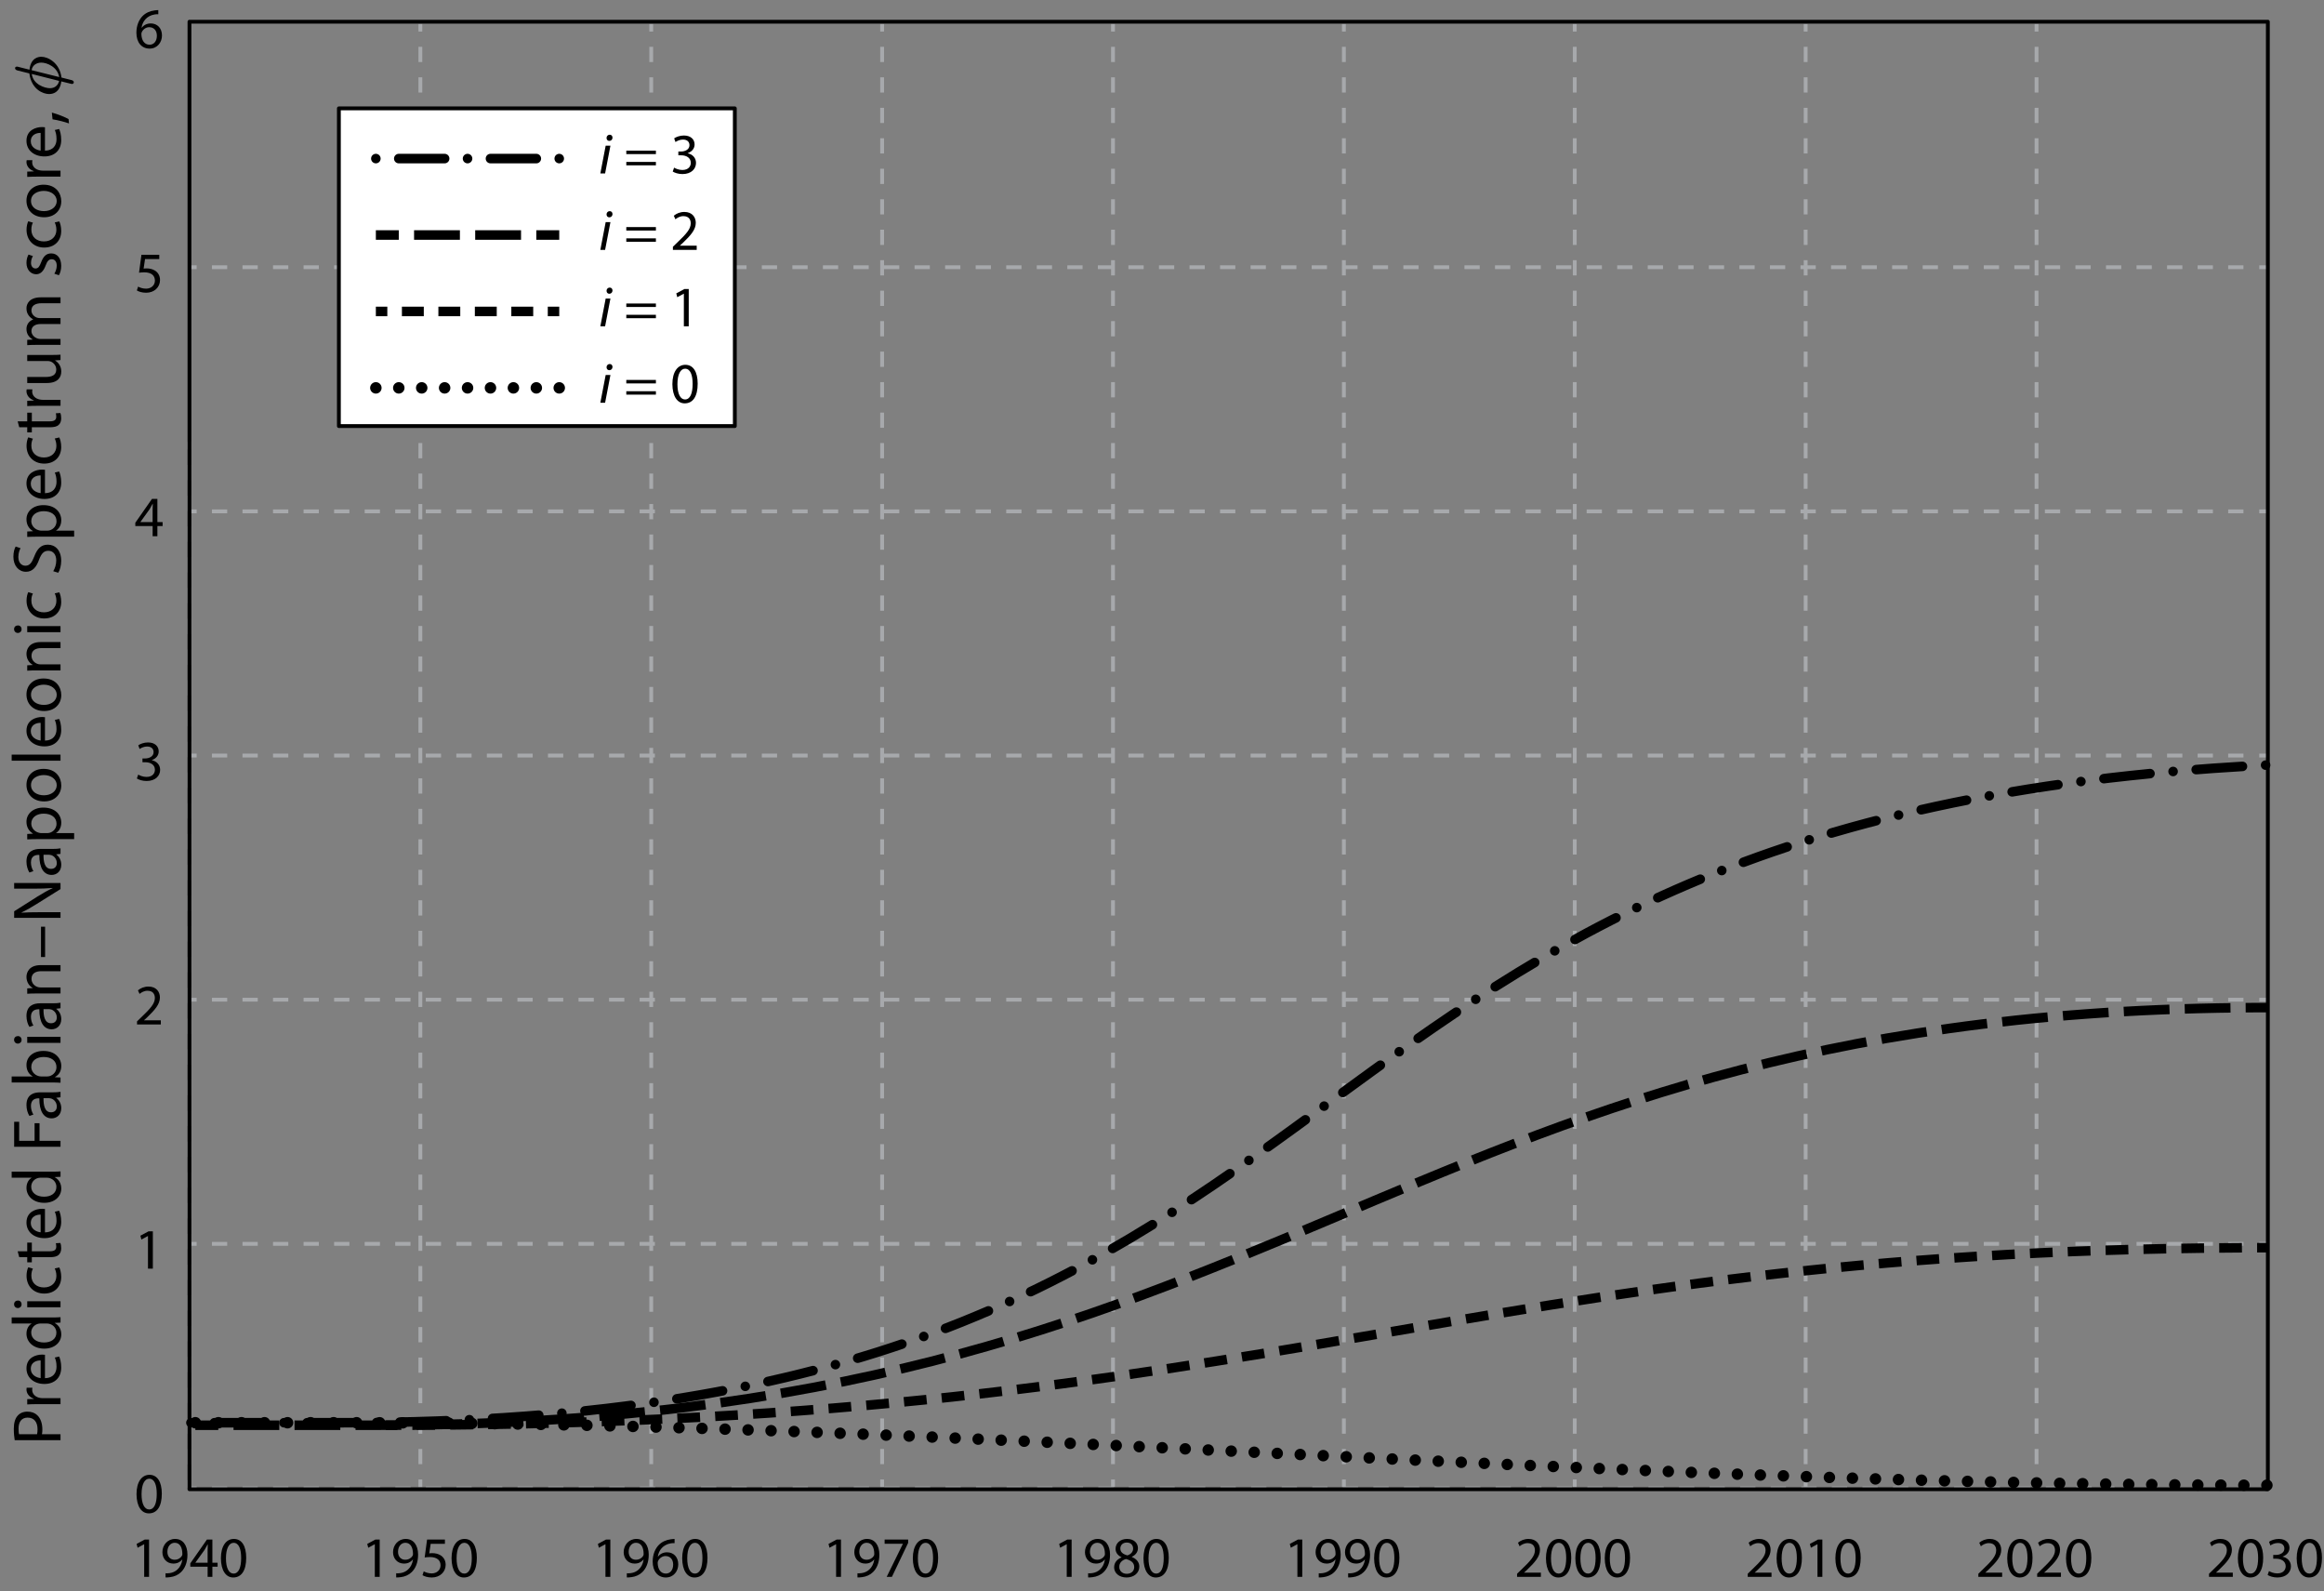 <svg xmlns="http://www.w3.org/2000/svg" xmlns:xlink="http://www.w3.org/1999/xlink" version="1.1" id="Layer_1" x="0px" y="0px" width="304.144px" height="208.18px" viewBox="0 0 304.144 208.18" enable-background="new 0 0 304.144 208.18" xml:space="preserve">
<rect x="0" y="0" width="304.144" height="208.18" fill="#808080" stroke="none"/>
<line fill="none" stroke="#A7A9AC" stroke-width="0.5" stroke-linejoin="round" x1="24.736" y1="66.906" x2="25.736" y2="66.906"/>
<line fill="none" stroke="#A7A9AC" stroke-width="0.5" stroke-linejoin="round" stroke-dasharray="1.999,1.999" x1="27.735" y1="66.906" x2="294.671" y2="66.906"/>
<line fill="none" stroke="#A7A9AC" stroke-width="0.5" stroke-linejoin="round" x1="295.671" y1="66.906" x2="296.671" y2="66.906"/>
<line fill="none" stroke="#A7A9AC" stroke-width="0.5" stroke-linejoin="round" x1="24.736" y1="130.795" x2="25.736" y2="130.795"/>
<line fill="none" stroke="#A7A9AC" stroke-width="0.5" stroke-linejoin="round" stroke-dasharray="1.999,1.999" x1="27.735" y1="130.795" x2="294.671" y2="130.795"/>
<line fill="none" stroke="#A7A9AC" stroke-width="0.5" stroke-linejoin="round" x1="295.671" y1="130.795" x2="296.671" y2="130.795"/>
<line fill="none" stroke="#A7A9AC" stroke-width="0.5" stroke-linejoin="round" x1="24.736" y1="34.961" x2="25.736" y2="34.961"/>
<line fill="none" stroke="#A7A9AC" stroke-width="0.5" stroke-linejoin="round" stroke-dasharray="1.999,1.999" x1="27.735" y1="34.961" x2="294.671" y2="34.961"/>
<line fill="none" stroke="#A7A9AC" stroke-width="0.5" stroke-linejoin="round" x1="295.671" y1="34.961" x2="296.671" y2="34.961"/>
<line fill="none" stroke="#A7A9AC" stroke-width="0.5" stroke-linejoin="round" x1="24.736" y1="162.739" x2="25.736" y2="162.739"/>
<line fill="none" stroke="#A7A9AC" stroke-width="0.5" stroke-linejoin="round" stroke-dasharray="1.999,1.999" x1="27.735" y1="162.739" x2="294.671" y2="162.739"/>
<line fill="none" stroke="#A7A9AC" stroke-width="0.5" stroke-linejoin="round" x1="295.671" y1="162.739" x2="296.671" y2="162.739"/>
<line fill="none" stroke="#A7A9AC" stroke-width="0.5" stroke-linejoin="round" x1="24.736" y1="98.851" x2="25.736" y2="98.851"/>
<line fill="none" stroke="#A7A9AC" stroke-width="0.5" stroke-linejoin="round" stroke-dasharray="1.999,1.999" x1="27.735" y1="98.851" x2="294.671" y2="98.851"/>
<line fill="none" stroke="#A7A9AC" stroke-width="0.5" stroke-linejoin="round" x1="295.671" y1="98.851" x2="296.671" y2="98.851"/>
<line fill="none" stroke="#A7A9AC" stroke-width="0.5" stroke-linejoin="round" x1="24.736" y1="194.729" x2="25.736" y2="194.729"/>
<line fill="none" stroke="#A7A9AC" stroke-width="0.5" stroke-linejoin="round" stroke-dasharray="2,2" x1="27.736" y1="194.729" x2="274.724" y2="194.729"/>
<line fill="none" stroke="#A7A9AC" stroke-width="0.5" stroke-linejoin="round" x1="275.724" y1="194.729" x2="276.724" y2="194.729"/>
<line fill="none" stroke="#A7A9AC" stroke-width="0.5" stroke-linejoin="round" x1="236.308" y1="3.13" x2="236.308" y2="4.13"/>
<line fill="none" stroke="#A7A9AC" stroke-width="0.5" stroke-linejoin="round" stroke-dasharray="1.994,1.994" x1="236.308" y1="6.124" x2="236.308" y2="192.572"/>
<line fill="none" stroke="#A7A9AC" stroke-width="0.5" stroke-linejoin="round" x1="236.308" y1="193.569" x2="236.308" y2="194.569"/>
<line fill="none" stroke="#A7A9AC" stroke-width="0.5" stroke-linejoin="round" x1="266.522" y1="3.13" x2="266.522" y2="4.13"/>
<line fill="none" stroke="#A7A9AC" stroke-width="0.5" stroke-linejoin="round" stroke-dasharray="1.994,1.994" x1="266.522" y1="6.124" x2="266.522" y2="192.572"/>
<line fill="none" stroke="#A7A9AC" stroke-width="0.5" stroke-linejoin="round" x1="266.522" y1="193.569" x2="266.522" y2="194.569"/>
<line fill="none" stroke="#A7A9AC" stroke-width="0.5" stroke-linejoin="round" x1="115.444" y1="3.13" x2="115.444" y2="4.13"/>
<line fill="none" stroke="#A7A9AC" stroke-width="0.5" stroke-linejoin="round" stroke-dasharray="1.994,1.994" x1="115.444" y1="6.124" x2="115.444" y2="192.572"/>
<line fill="none" stroke="#A7A9AC" stroke-width="0.5" stroke-linejoin="round" x1="115.444" y1="193.569" x2="115.444" y2="194.569"/>
<line fill="none" stroke="#A7A9AC" stroke-width="0.5" stroke-linejoin="round" x1="55.013" y1="3.13" x2="55.013" y2="4.13"/>
<line fill="none" stroke="#A7A9AC" stroke-width="0.5" stroke-linejoin="round" stroke-dasharray="1.994,1.994" x1="55.013" y1="6.124" x2="55.013" y2="192.572"/>
<line fill="none" stroke="#A7A9AC" stroke-width="0.5" stroke-linejoin="round" x1="55.013" y1="193.569" x2="55.013" y2="194.569"/>
<line fill="none" stroke="#A7A9AC" stroke-width="0.5" stroke-linejoin="round" x1="175.875" y1="3.13" x2="175.875" y2="4.13"/>
<line fill="none" stroke="#A7A9AC" stroke-width="0.5" stroke-linejoin="round" stroke-dasharray="1.994,1.994" x1="175.875" y1="6.124" x2="175.875" y2="192.572"/>
<line fill="none" stroke="#A7A9AC" stroke-width="0.5" stroke-linejoin="round" x1="175.875" y1="193.569" x2="175.875" y2="194.569"/>
<line fill="none" stroke="#A7A9AC" stroke-width="0.5" stroke-linejoin="round" x1="206.088" y1="3.13" x2="206.088" y2="4.13"/>
<line fill="none" stroke="#A7A9AC" stroke-width="0.5" stroke-linejoin="round" stroke-dasharray="1.994,1.994" x1="206.088" y1="6.124" x2="206.088" y2="192.572"/>
<line fill="none" stroke="#A7A9AC" stroke-width="0.5" stroke-linejoin="round" x1="206.088" y1="193.569" x2="206.088" y2="194.569"/>
<line fill="none" stroke="#A7A9AC" stroke-width="0.5" stroke-linejoin="round" x1="145.659" y1="3.13" x2="145.659" y2="4.13"/>
<line fill="none" stroke="#A7A9AC" stroke-width="0.5" stroke-linejoin="round" stroke-dasharray="1.994,1.994" x1="145.659" y1="6.124" x2="145.659" y2="192.572"/>
<line fill="none" stroke="#A7A9AC" stroke-width="0.5" stroke-linejoin="round" x1="145.659" y1="193.569" x2="145.659" y2="194.569"/>
<line fill="none" stroke="#A7A9AC" stroke-width="0.5" stroke-linejoin="round" x1="85.227" y1="3.13" x2="85.227" y2="4.13"/>
<line fill="none" stroke="#A7A9AC" stroke-width="0.5" stroke-linejoin="round" stroke-dasharray="1.994,1.994" x1="85.227" y1="6.124" x2="85.227" y2="192.572"/>
<line fill="none" stroke="#A7A9AC" stroke-width="0.5" stroke-linejoin="round" x1="85.227" y1="193.569" x2="85.227" y2="194.569"/>
<line fill="none" stroke="#A7A9AC" stroke-width="0.5" stroke-linejoin="round" x1="24.793" y1="57.81" x2="24.793" y2="58.81"/>
<line fill="none" stroke="#A7A9AC" stroke-width="0.5" stroke-linejoin="round" stroke-dasharray="2.012,2.012" x1="24.792" y1="60.823" x2="24.792" y2="192.641"/>
<line fill="none" stroke="#A7A9AC" stroke-width="0.5" stroke-linejoin="round" x1="24.792" y1="193.647" x2="24.792" y2="194.647"/>
<rect x="24.796" y="2.842" fill="none" stroke="#000000" stroke-width="0.5" stroke-linejoin="round" stroke-miterlimit="10" width="272" height="192"/>
<path d="M8.973,15.583c-0.423-0.252-1.422-0.648-2.187-0.855l0.09,0.882c0.657,0.099,1.62,0.342,2.151,0.54L8.973,15.583z   M5.318,19.702c-0.549-0.063-1.287-0.414-1.287-1.216c0-0.891,0.783-1.107,1.287-1.098V19.702z M5.885,16.65  c-0.081-0.009-0.207-0.027-0.369-0.027c-0.801,0-2.052,0.378-2.052,1.8c0,1.27,1.035,2.044,2.349,2.044  c1.315,0,2.197-0.801,2.197-2.143c0-0.693-0.144-1.17-0.27-1.449L7.173,17.01c0.126,0.297,0.225,0.639,0.225,1.206  c0,0.792-0.441,1.477-1.513,1.495V16.65z M7.92,23.109v-0.783H5.597c-0.135,0-0.261-0.018-0.369-0.036  c-0.594-0.108-1.017-0.504-1.017-1.062c0-0.108,0.009-0.189,0.027-0.27H3.491c-0.018,0.072-0.027,0.135-0.027,0.225  c0,0.531,0.369,1.008,0.954,1.206v0.036l-0.855,0.027v0.693c0.405-0.027,0.846-0.036,1.359-0.036H7.92z M4.058,26.281  c0-0.936,0.936-1.305,1.674-1.305c0.982,0,1.693,0.567,1.693,1.323c0,0.774-0.72,1.323-1.675,1.323  C4.922,27.622,4.058,27.217,4.058,26.281 M3.464,26.263c0,1.206,0.855,2.161,2.313,2.161c1.378,0,2.242-0.91,2.242-2.089  c0-1.053-0.702-2.17-2.314-2.17C4.373,24.165,3.464,25.012,3.464,26.263 M7.164,29.102c0.099,0.225,0.216,0.522,0.216,0.973  c0,0.864-0.621,1.512-1.63,1.512c-0.909,0-1.647-0.54-1.647-1.539c0-0.433,0.099-0.73,0.207-0.919l-0.612-0.18  c-0.108,0.216-0.225,0.63-0.225,1.099c0,1.422,0.972,2.34,2.313,2.34c1.333,0,2.224-0.855,2.224-2.169  c0-0.586-0.144-1.045-0.252-1.252L7.164,29.102z M7.713,36.008c0.18-0.306,0.297-0.747,0.297-1.224c0-1.036-0.54-1.63-1.305-1.63  c-0.649,0-1.027,0.387-1.315,1.143c-0.216,0.568-0.378,0.829-0.738,0.829c-0.324,0-0.594-0.261-0.594-0.73  c0-0.405,0.144-0.72,0.252-0.891l-0.576-0.198c-0.144,0.243-0.27,0.63-0.27,1.071c0,0.937,0.576,1.504,1.278,1.504  c0.522,0,0.954-0.369,1.233-1.152c0.216-0.586,0.424-0.811,0.802-0.811c0.36,0,0.648,0.27,0.648,0.847  c0,0.396-0.162,0.81-0.315,1.044L7.713,36.008z M7.92,45.121v-0.774H5.291c-0.135,0-0.27-0.018-0.387-0.063  c-0.396-0.126-0.792-0.486-0.792-0.981c0-0.603,0.504-0.909,1.197-0.909H7.92v-0.775H5.228c-0.144,0-0.288-0.027-0.396-0.063  c-0.387-0.135-0.72-0.486-0.72-0.936c0-0.639,0.504-0.945,1.341-0.945H7.92V38.9H5.354c-1.512,0-1.89,0.856-1.89,1.432  c0,0.414,0.108,0.702,0.306,0.963c0.135,0.18,0.324,0.351,0.567,0.486v0.018c-0.513,0.189-0.873,0.64-0.873,1.234  c0,0.72,0.387,1.125,0.801,1.368v0.027l-0.702,0.036v0.693c0.36-0.027,0.729-0.036,1.179-0.036H7.92z M3.563,46.44v0.792h2.673  c0.145,0,0.289,0.027,0.406,0.072c0.351,0.144,0.72,0.513,0.72,1.044c0,0.72-0.558,0.972-1.387,0.972H3.563v0.793H6.11  c1.531,0,1.909-0.82,1.909-1.504c0-0.774-0.459-1.233-0.81-1.44v-0.018l0.711-0.045v-0.702c-0.342,0.027-0.738,0.036-1.188,0.036  H3.563z M7.92,53.093V52.31H5.597c-0.135,0-0.261-0.018-0.369-0.036c-0.594-0.108-1.017-0.504-1.017-1.062  c0-0.108,0.009-0.189,0.027-0.27H3.491c-0.018,0.072-0.027,0.135-0.027,0.225c0,0.531,0.369,1.008,0.954,1.206v0.036l-0.855,0.027  v0.693c0.405-0.027,0.846-0.036,1.359-0.036H7.92z M2.518,55.898h1.045v0.675h0.603v-0.675h2.377c0.513,0,0.9-0.081,1.134-0.306  c0.216-0.189,0.333-0.487,0.333-0.856c0-0.306-0.045-0.549-0.108-0.702L7.308,54.07c0.027,0.099,0.054,0.252,0.054,0.459  c0,0.441-0.306,0.595-0.846,0.595h-2.35v-1.135H3.563v1.135H2.311L2.518,55.898z M7.164,57.37c0.099,0.225,0.216,0.522,0.216,0.972  c0,0.865-0.621,1.513-1.63,1.513c-0.909,0-1.647-0.54-1.647-1.54c0-0.432,0.099-0.729,0.207-0.918l-0.612-0.18  c-0.108,0.216-0.225,0.63-0.225,1.098c0,1.423,0.972,2.341,2.313,2.341c1.333,0,2.224-0.855,2.224-2.169  c0-0.586-0.144-1.045-0.252-1.252L7.164,57.37z M5.318,64.516c-0.549-0.063-1.287-0.414-1.287-1.215  c0-0.892,0.783-1.108,1.287-1.099V64.516z M5.885,61.464c-0.081-0.009-0.207-0.027-0.369-0.027c-0.801,0-2.052,0.378-2.052,1.801  c0,1.269,1.035,2.043,2.349,2.043c1.315,0,2.197-0.801,2.197-2.142c0-0.694-0.144-1.171-0.27-1.45l-0.567,0.135  c0.126,0.297,0.225,0.639,0.225,1.207c0,0.792-0.441,1.476-1.513,1.494V61.464z M5.399,69.429c-0.108,0-0.225-0.027-0.324-0.054  c-0.594-0.153-0.981-0.657-0.981-1.197c0-0.838,0.747-1.297,1.62-1.297c1,0,1.684,0.486,1.684,1.324  c0,0.567-0.378,1.044-0.927,1.188c-0.099,0.018-0.207,0.036-0.325,0.036H5.399z M9.703,70.212v-0.783H7.335v-0.018  c0.432-0.261,0.684-0.765,0.684-1.341c0-1.027-0.774-1.981-2.341-1.981c-1.323,0-2.214,0.792-2.214,1.846  c0,0.711,0.315,1.224,0.846,1.548v0.018l-0.747,0.036v0.711c0.414-0.018,0.864-0.036,1.422-0.036H9.703z M7.623,74.934  C7.839,74.61,8.01,73.97,8.01,73.385c0-1.431-0.81-2.124-1.746-2.124c-0.892,0-1.387,0.522-1.783,1.548  c-0.324,0.837-0.603,1.206-1.17,1.206c-0.414,0-0.91-0.315-0.91-1.143c0-0.549,0.18-0.954,0.288-1.152L2.05,71.504  c-0.153,0.27-0.297,0.72-0.297,1.341c0,1.18,0.702,1.963,1.648,1.963c0.855,0,1.368-0.612,1.719-1.603  c0.315-0.819,0.639-1.143,1.207-1.143c0.612,0,1.035,0.468,1.035,1.269c0,0.54-0.18,1.054-0.396,1.405L7.623,74.934z M7.164,77.629  c0.099,0.225,0.216,0.522,0.216,0.973c0,0.864-0.621,1.512-1.63,1.512c-0.909,0-1.647-0.54-1.647-1.539  c0-0.433,0.099-0.73,0.207-0.919l-0.612-0.18c-0.108,0.216-0.225,0.63-0.225,1.099c0,1.422,0.972,2.34,2.313,2.34  c1.333,0,2.224-0.855,2.224-2.169c0-0.586-0.144-1.045-0.252-1.252L7.164,77.629z M1.843,82.315c0,0.288,0.216,0.495,0.495,0.495  c0.27,0,0.486-0.198,0.486-0.477c0-0.315-0.216-0.513-0.486-0.504C2.059,81.829,1.843,82.018,1.843,82.315 M7.92,81.919H3.563v0.792  H7.92V81.919z M7.92,87.712V86.92H5.3c-0.135,0-0.27-0.018-0.369-0.054c-0.441-0.136-0.81-0.541-0.81-1.063  c0-0.747,0.585-1.008,1.287-1.008H7.92v-0.792H5.318c-1.494,0-1.854,0.936-1.854,1.539c0,0.72,0.405,1.225,0.819,1.441v0.018  l-0.72,0.045v0.702c0.36-0.027,0.729-0.036,1.179-0.036H7.92z M4.058,90.884c0-0.937,0.936-1.306,1.674-1.306  c0.982,0,1.693,0.567,1.693,1.324c0,0.774-0.72,1.323-1.675,1.323C4.922,92.225,4.058,91.82,4.058,90.884 M3.464,90.866  c0,1.206,0.855,2.16,2.313,2.16c1.378,0,2.242-0.909,2.242-2.088c0-1.054-0.702-2.17-2.314-2.17  C4.373,88.768,3.464,89.614,3.464,90.866 M5.318,96.886c-0.549-0.063-1.287-0.414-1.287-1.215c0-0.891,0.783-1.107,1.287-1.098  V96.886z M5.885,93.834c-0.081-0.009-0.207-0.027-0.369-0.027c-0.801,0-2.052,0.378-2.052,1.801c0,1.269,1.035,2.044,2.349,2.044  c1.315,0,2.197-0.802,2.197-2.143c0-0.693-0.144-1.17-0.27-1.45l-0.567,0.135c0.126,0.298,0.225,0.64,0.225,1.207  c0,0.792-0.441,1.476-1.513,1.494V93.834z M7.92,98.728H1.528v0.792H7.92V98.728z M4.058,102.71c0-0.937,0.936-1.306,1.674-1.306  c0.982,0,1.693,0.567,1.693,1.324c0,0.774-0.72,1.323-1.675,1.323C4.922,104.051,4.058,103.646,4.058,102.71 M3.464,102.692  c0,1.206,0.855,2.16,2.313,2.16c1.378,0,2.242-0.909,2.242-2.088c0-1.054-0.702-2.17-2.314-2.17  C4.373,100.594,3.464,101.44,3.464,102.692 M5.399,109c-0.108,0-0.225-0.026-0.324-0.054c-0.594-0.152-0.981-0.657-0.981-1.197  c0-0.838,0.747-1.297,1.62-1.297c1,0,1.684,0.486,1.684,1.324c0,0.567-0.378,1.044-0.927,1.188C6.372,108.982,6.264,109,6.146,109  H5.399z M9.703,109.783V109H7.335v-0.018c0.432-0.261,0.684-0.765,0.684-1.341c0-1.027-0.774-1.981-2.341-1.981  c-1.323,0-2.214,0.792-2.214,1.847c0,0.711,0.315,1.224,0.846,1.548v0.018l-0.747,0.036v0.711c0.414-0.018,0.864-0.036,1.422-0.036  H9.703z M6.453,111.831l0.252,0.045c0.369,0.127,0.729,0.486,0.729,1.054c0,0.404-0.243,0.748-0.756,0.748  c-0.847,0-1-0.982-0.982-1.847H6.453z M7.92,110.994c-0.297,0.055-0.666,0.072-1.044,0.072h-1.63c-0.873,0-1.782,0.324-1.782,1.656  c0,0.549,0.153,1.072,0.387,1.432l0.522-0.18c-0.198-0.306-0.324-0.73-0.324-1.135c0-0.892,0.648-0.99,1.008-0.99h0.09  c-0.009,1.683,0.567,2.62,1.621,2.62c0.63,0,1.251-0.45,1.251-1.333c0-0.621-0.306-1.089-0.648-1.332v-0.027l0.549-0.062V110.994z   M7.92,119.346H5.327c-1.008,0-1.737,0.018-2.503,0.063l-0.009-0.026c0.658-0.308,1.351-0.712,2.026-1.136l3.079-1.926v-0.793H1.852  v0.739h2.539c0.945,0,1.683-0.019,2.494-0.09l0.009,0.018c-0.621,0.288-1.261,0.64-1.972,1.089l-3.07,1.944v0.856H7.92V119.346z   M5.363,125.21h0.54v-3.962h-0.54V125.21z M7.92,129.981v-0.792H5.3c-0.135,0-0.27-0.018-0.369-0.054  c-0.441-0.136-0.81-0.54-0.81-1.063c0-0.747,0.585-1.008,1.287-1.008H7.92v-0.792H5.318c-1.494,0-1.854,0.936-1.854,1.539  c0,0.721,0.405,1.225,0.819,1.441v0.018l-0.72,0.045v0.702c0.36-0.027,0.729-0.036,1.179-0.036H7.92z M6.453,132.029l0.252,0.045  c0.369,0.126,0.729,0.486,0.729,1.054c0,0.404-0.243,0.746-0.756,0.746c-0.847,0-1-0.98-0.982-1.845H6.453z M7.92,131.191  c-0.297,0.054-0.666,0.073-1.044,0.073h-1.63c-0.873,0-1.782,0.324-1.782,1.656c0,0.549,0.153,1.07,0.387,1.431l0.522-0.18  c-0.198-0.307-0.324-0.729-0.324-1.135c0-0.891,0.648-0.989,1.008-0.989h0.09c-0.009,1.683,0.567,2.619,1.621,2.619  c0.63,0,1.251-0.45,1.251-1.333c0-0.62-0.306-1.089-0.648-1.331v-0.027l0.549-0.063V131.191z M1.843,136.043  c0,0.287,0.216,0.494,0.495,0.494c0.27,0,0.486-0.197,0.486-0.477c0-0.315-0.216-0.513-0.486-0.504  C2.059,135.557,1.843,135.746,1.843,136.043 M7.92,135.647H3.563v0.792H7.92V135.647z M5.39,140.838  c-0.126,0-0.234-0.027-0.324-0.045c-0.603-0.162-0.972-0.666-0.972-1.206c0-0.847,0.747-1.297,1.62-1.297  c1,0,1.675,0.495,1.675,1.323c0,0.576-0.378,1.035-0.927,1.188c-0.09,0.018-0.189,0.036-0.289,0.036H5.39z M7.92,140.973  l-0.72-0.036v-0.027c0.576-0.323,0.819-0.828,0.819-1.458c0-0.972-0.774-1.954-2.332-1.954c-1.323-0.009-2.223,0.758-2.223,1.838  c0,0.701,0.315,1.205,0.801,1.484v0.019H1.528v0.783h5.267c0.387,0,0.828,0.019,1.125,0.036V140.973z M6.453,143.681l0.252,0.045  c0.369,0.126,0.729,0.486,0.729,1.053c0,0.405-0.243,0.747-0.756,0.747c-0.847,0-1-0.98-0.982-1.845H6.453z M7.92,142.844  c-0.297,0.054-0.666,0.071-1.044,0.071h-1.63c-0.873,0-1.782,0.324-1.782,1.656c0,0.549,0.153,1.072,0.387,1.433l0.522-0.181  c-0.198-0.307-0.324-0.729-0.324-1.135c0-0.891,0.648-0.99,1.008-0.99h0.09c-0.009,1.684,0.567,2.62,1.621,2.62  c0.63,0,1.251-0.45,1.251-1.333c0-0.621-0.306-1.089-0.648-1.332v-0.026l0.549-0.063V142.844z M7.92,150.037v-0.782H5.174v-2.297  H4.526v2.297H2.509v-2.485H1.852v3.268H7.92z M6.092,154.083c0.126,0,0.235,0.01,0.343,0.036c0.594,0.145,0.945,0.63,0.945,1.161  c0,0.856-0.729,1.288-1.612,1.288c-0.963,0-1.683-0.486-1.683-1.306c0-0.594,0.414-1.026,0.918-1.144  c0.099-0.026,0.234-0.036,0.333-0.036H6.092z M1.528,154.083H4.13v0.019c-0.351,0.198-0.666,0.647-0.666,1.313  c0,1.063,0.891,1.964,2.34,1.954c1.324,0,2.215-0.81,2.215-1.863c0-0.711-0.369-1.242-0.855-1.485v-0.018l0.756-0.036v-0.711  c-0.297,0.026-0.738,0.035-1.125,0.035H1.528V154.083z M5.318,161.228c-0.549-0.063-1.287-0.414-1.287-1.215  c0-0.893,0.783-1.108,1.287-1.1V161.228z M5.885,158.176c-0.081-0.01-0.207-0.027-0.369-0.027c-0.801,0-2.052,0.378-2.052,1.801  c0,1.27,1.035,2.043,2.349,2.043c1.315,0,2.197-0.801,2.197-2.142c0-0.694-0.144-1.171-0.27-1.45l-0.567,0.135  c0.126,0.297,0.225,0.64,0.225,1.206c0,0.793-0.441,1.478-1.513,1.495V158.176z M2.518,164.482h1.045v0.676h0.603v-0.676h2.377  c0.513,0,0.9-0.081,1.134-0.306c0.216-0.189,0.333-0.486,0.333-0.855c0-0.306-0.045-0.549-0.108-0.702l-0.594,0.036  c0.027,0.1,0.054,0.252,0.054,0.459c0,0.441-0.306,0.594-0.846,0.594h-2.35v-1.134H3.563v1.134H2.311L2.518,164.482z M7.164,165.955  c0.099,0.226,0.216,0.522,0.216,0.973c0,0.863-0.621,1.513-1.63,1.513c-0.909,0-1.647-0.541-1.647-1.54  c0-0.432,0.099-0.729,0.207-0.918l-0.612-0.18c-0.108,0.216-0.225,0.63-0.225,1.098c0,1.423,0.972,2.341,2.313,2.341  c1.333,0,2.224-0.854,2.224-2.17c0-0.585-0.144-1.044-0.252-1.251L7.164,165.955z M1.843,170.641c0,0.288,0.216,0.495,0.495,0.495  c0.27,0,0.486-0.198,0.486-0.478c0-0.314-0.216-0.513-0.486-0.504C2.059,170.155,1.843,170.344,1.843,170.641 M7.92,170.245H3.563  v0.792H7.92V170.245z M6.092,173.159c0.126,0,0.235,0.01,0.343,0.036c0.594,0.145,0.945,0.63,0.945,1.162  c0,0.855-0.729,1.287-1.612,1.287c-0.963,0-1.683-0.486-1.683-1.305c0-0.596,0.414-1.027,0.918-1.145  c0.099-0.026,0.234-0.036,0.333-0.036H6.092z M1.528,173.159H4.13v0.019c-0.351,0.197-0.666,0.647-0.666,1.314  c0,1.062,0.891,1.962,2.34,1.953c1.324,0,2.215-0.81,2.215-1.863c0-0.712-0.369-1.242-0.855-1.485v-0.019l0.756-0.036v-0.711  c-0.297,0.027-0.738,0.036-1.125,0.036H1.528V173.159z M5.318,180.304c-0.549-0.063-1.287-0.414-1.287-1.215  c0-0.892,0.783-1.107,1.287-1.099V180.304z M5.885,177.252c-0.081-0.01-0.207-0.027-0.369-0.027c-0.801,0-2.052,0.378-2.052,1.801  c0,1.27,1.035,2.043,2.349,2.043c1.315,0,2.197-0.801,2.197-2.142c0-0.693-0.144-1.171-0.27-1.45l-0.567,0.135  c0.126,0.298,0.225,0.641,0.225,1.207c0,0.792-0.441,1.477-1.513,1.494V177.252z M7.92,183.711v-0.783H5.597  c-0.135,0-0.261-0.019-0.369-0.036c-0.594-0.108-1.017-0.505-1.017-1.063c0-0.107,0.009-0.188,0.027-0.27H3.491  c-0.018,0.072-0.027,0.135-0.027,0.225c0,0.531,0.369,1.01,0.954,1.207v0.036l-0.855,0.027v0.692  c0.405-0.026,0.846-0.035,1.359-0.035H7.92z M2.491,187.642c-0.036-0.135-0.063-0.396-0.063-0.738c0-0.865,0.387-1.432,1.189-1.432  c0.837,0,1.296,0.576,1.296,1.521c0,0.262-0.018,0.478-0.063,0.648H2.491z M7.92,188.425v-0.783H5.489  c0.045-0.18,0.054-0.396,0.054-0.63c0-0.767-0.225-1.441-0.666-1.855c-0.315-0.306-0.747-0.468-1.296-0.468  c-0.54,0-0.982,0.198-1.27,0.531c-0.324,0.359-0.504,0.927-0.504,1.702c0,0.63,0.054,1.125,0.117,1.503H7.92z"/>
<path d="M4.138,9.182c0.099-0.693,0.712-0.99,1.261-0.99c0.774,0,2.124,0.576,2.35,1.891L4.138,9.182z M7.74,10.586  c-0.163,0.684-0.676,0.954-1.207,0.954c-0.666,0-2.196-0.486-2.377-1.863L7.74,10.586z M9.333,10.974l0.09,0.009  c0.153,0,0.234-0.099,0.234-0.216c0-0.108-0.081-0.234-0.261-0.279l-1.35-0.342C7.821,8.218,6.272,7.426,5.417,7.426  c-0.288,0-1.387,0.063-1.558,1.692l-1.53-0.387L2.212,8.713c-0.153,0-0.243,0.099-0.243,0.207c0,0.117,0.099,0.243,0.306,0.297  l1.566,0.388c0.279,2.133,1.837,2.7,2.575,2.7c1.522,0,1.603-1.647,1.603-1.656L9.333,10.974z"/>
<path d="M19.577,5.85c-0.691,0-1.059-0.593-1.074-1.396c0-0.121,0.03-0.218,0.075-0.293c0.181-0.353,0.548-0.601,0.946-0.601  c0.608,0,1.006,0.421,1.006,1.119C20.53,5.376,20.146,5.85,19.577,5.85 M20.718,1.323c-0.12,0-0.285,0.008-0.48,0.038  c-0.616,0.075-1.157,0.322-1.562,0.72c-0.48,0.481-0.826,1.239-0.826,2.2c0,1.269,0.683,2.079,1.727,2.079  c1.013,0,1.621-0.825,1.621-1.719c0-0.953-0.608-1.576-1.471-1.576c-0.54,0-0.946,0.255-1.179,0.563h-0.022  c0.112-0.804,0.661-1.562,1.697-1.734c0.187-0.03,0.36-0.038,0.495-0.03V1.323z"/>
<path d="M20.845,33.338H18.51l-0.315,2.342c0.18-0.022,0.398-0.052,0.676-0.052c0.976,0,1.396,0.45,1.403,1.081  c0,0.653-0.533,1.058-1.156,1.058c-0.443,0-0.841-0.15-1.043-0.27L17.91,38c0.232,0.15,0.683,0.3,1.216,0.3  c1.058,0,1.817-0.713,1.817-1.666c0-0.616-0.316-1.036-0.699-1.254c-0.3-0.18-0.675-0.263-1.051-0.263  c-0.18,0-0.285,0.015-0.397,0.03l0.187-1.253h1.862V33.338z"/>
<path d="M18.375,68.31v-0.015l1.193-1.659c0.136-0.225,0.256-0.435,0.406-0.721h0.022c-0.015,0.256-0.022,0.511-0.022,0.766v1.629  H18.375z M20.598,70.157v-1.329h0.683V68.31h-0.683v-3.033h-0.713l-2.177,3.116v0.435h2.267v1.329H20.598z"/>
<path d="M17.91,101.851c0.24,0.158,0.721,0.33,1.269,0.33c1.171,0,1.779-0.683,1.779-1.464c0-0.683-0.488-1.133-1.089-1.253v-0.015  c0.601-0.218,0.901-0.646,0.901-1.149c0-0.593-0.435-1.164-1.396-1.164c-0.526,0-1.021,0.188-1.276,0.376l0.172,0.48  c0.211-0.15,0.586-0.323,0.976-0.323c0.608,0,0.856,0.346,0.856,0.736c0,0.578-0.608,0.826-1.088,0.826h-0.368v0.495h0.368  c0.638,0,1.253,0.293,1.261,0.976c0.007,0.406-0.255,0.946-1.104,0.946c-0.458,0-0.893-0.187-1.081-0.307L17.91,101.851z"/>
<path d="M21.048,134.037v-0.548h-2.192v-0.015l0.39-0.36c1.029-0.991,1.682-1.72,1.682-2.62c0-0.698-0.443-1.419-1.494-1.419  c-0.563,0-1.044,0.21-1.381,0.495l0.21,0.466c0.225-0.188,0.593-0.413,1.036-0.413c0.728,0,0.968,0.458,0.968,0.953  c-0.007,0.736-0.57,1.366-1.817,2.554l-0.518,0.503v0.404H21.048z"/>
<polygon points="19.366,165.978 20.004,165.978 20.004,161.098 19.441,161.098 18.375,161.669 18.503,162.172 19.352,161.714   19.366,161.714 "/>
<path d="M19.523,193.464c0.684,0,0.991,0.789,0.991,1.99c0,1.246-0.322,2.034-0.998,2.034c-0.601,0-0.991-0.721-0.991-1.989  C18.525,194.17,18.946,193.464,19.523,193.464 M19.562,192.955c-0.991,0-1.697,0.9-1.697,2.537c0.015,1.614,0.661,2.508,1.614,2.508  c1.081,0,1.697-0.916,1.697-2.575C21.176,193.871,20.591,192.955,19.562,192.955"/>
<path d="M211.675,201.853c0.684,0,0.99,0.788,0.99,1.99c0,1.245-0.321,2.033-0.998,2.033c-0.601,0-0.99-0.721-0.99-1.988  C210.677,202.559,211.097,201.853,211.675,201.853 M211.713,201.343c-0.991,0-1.697,0.9-1.697,2.536  c0.015,1.614,0.661,2.509,1.613,2.509c1.081,0,1.697-0.916,1.697-2.575C213.326,202.258,212.74,201.343,211.713,201.343   M207.827,201.853c0.684,0,0.991,0.788,0.991,1.99c0,1.245-0.323,2.033-0.999,2.033c-0.6,0-0.991-0.721-0.991-1.988  C206.828,202.559,207.249,201.853,207.827,201.853 M207.864,201.343c-0.991,0-1.696,0.9-1.696,2.536  c0.016,1.614,0.66,2.509,1.614,2.509c1.081,0,1.697-0.916,1.697-2.575C209.479,202.258,208.894,201.343,207.864,201.343   M203.979,201.853c0.684,0,0.991,0.788,0.991,1.99c0,1.245-0.322,2.033-0.998,2.033c-0.602,0-0.991-0.721-0.991-1.988  C202.981,202.559,203.401,201.853,203.979,201.853 M204.018,201.343c-0.991,0-1.697,0.9-1.697,2.536  c0.015,1.614,0.661,2.509,1.614,2.509c1.081,0,1.697-0.916,1.697-2.575C205.632,202.258,205.045,201.343,204.018,201.343   M201.656,206.305v-0.549h-2.191v-0.015l0.39-0.36c1.029-0.99,1.682-1.72,1.682-2.619c0-0.699-0.442-1.419-1.494-1.419  c-0.562,0-1.044,0.21-1.382,0.494l0.211,0.467c0.226-0.188,0.594-0.413,1.036-0.413c0.729,0,0.968,0.458,0.968,0.953  c-0.007,0.735-0.569,1.365-1.816,2.553l-0.519,0.503v0.405H201.656z M90.938,201.853c0.683,0,0.991,0.788,0.991,1.99  c0,1.245-0.323,2.033-0.998,2.033c-0.601,0-0.991-0.721-0.991-1.988C89.939,202.559,90.359,201.853,90.938,201.853 M90.976,201.343  c-0.991,0-1.697,0.9-1.697,2.536c0.015,1.614,0.661,2.509,1.614,2.509c1.081,0,1.697-0.916,1.697-2.575  C92.589,202.258,92.003,201.343,90.976,201.343 M87.143,205.876c-0.69,0-1.058-0.593-1.073-1.396c0-0.12,0.03-0.218,0.075-0.293  c0.18-0.354,0.548-0.602,0.946-0.602c0.608,0,1.006,0.421,1.006,1.119S87.713,205.876,87.143,205.876 M88.283,201.35  c-0.12,0-0.285,0.008-0.48,0.038c-0.616,0.074-1.156,0.322-1.562,0.72c-0.48,0.48-0.825,1.239-0.825,2.2  c0,1.269,0.683,2.08,1.726,2.08c1.014,0,1.622-0.826,1.622-1.721c0-0.953-0.608-1.576-1.472-1.576c-0.54,0-0.946,0.256-1.178,0.563  h-0.023c0.113-0.803,0.661-1.562,1.697-1.734c0.188-0.029,0.36-0.038,0.495-0.029V201.35z M83.235,201.846  c0.69,0,0.998,0.638,0.998,1.471c0,0.104-0.022,0.18-0.06,0.24c-0.173,0.293-0.518,0.511-0.961,0.511  c-0.57,0-0.938-0.428-0.938-1.036C82.274,202.34,82.672,201.846,83.235,201.846 M82.033,206.379c0.158,0.009,0.368,0,0.609-0.036  c0.525-0.062,1.043-0.286,1.418-0.654c0.481-0.465,0.841-1.216,0.841-2.289c0-1.247-0.615-2.057-1.614-2.057  c-0.998,0-1.666,0.81-1.666,1.733c0,0.833,0.563,1.494,1.441,1.494c0.488,0,0.878-0.195,1.149-0.526h0.022  c-0.09,0.578-0.323,1.006-0.646,1.3c-0.277,0.263-0.638,0.42-1.021,0.473c-0.225,0.022-0.39,0.038-0.533,0.022V206.379z   M79.237,206.305h0.638v-4.881h-0.563l-1.066,0.571l0.128,0.503l0.848-0.458h0.015V206.305z"/>
<path d="M151.306,201.853c0.684,0,0.991,0.788,0.991,1.99c0,1.245-0.322,2.033-0.998,2.033c-0.601,0-0.991-0.721-0.991-1.988  C150.308,202.559,150.728,201.853,151.306,201.853 M151.344,201.343c-0.991,0-1.697,0.9-1.697,2.536  c0.015,1.614,0.661,2.509,1.614,2.509c1.081,0,1.697-0.916,1.697-2.575C152.958,202.258,152.372,201.343,151.344,201.343   M147.466,201.816c0.594,0,0.826,0.405,0.826,0.795c0,0.443-0.323,0.744-0.743,0.886c-0.563-0.149-0.931-0.413-0.931-0.9  C146.618,202.175,146.918,201.816,147.466,201.816 M147.459,205.907c-0.623,0-0.999-0.435-0.976-0.931  c0-0.465,0.308-0.841,0.878-1.006c0.661,0.188,1.074,0.473,1.074,1.065C148.435,205.539,148.052,205.907,147.459,205.907   M147.444,206.388c0.931,0,1.659-0.571,1.659-1.419c0-0.594-0.375-1.021-0.983-1.263v-0.021c0.6-0.285,0.803-0.729,0.803-1.142  c0-0.607-0.473-1.2-1.419-1.2c-0.856,0-1.509,0.524-1.509,1.298c0,0.421,0.233,0.841,0.773,1.096l0.008,0.023  c-0.601,0.255-0.969,0.69-0.969,1.306C145.807,205.779,146.423,206.388,147.444,206.388 M143.604,201.846  c0.691,0,0.998,0.638,0.998,1.471c0,0.104-0.022,0.18-0.06,0.24c-0.172,0.293-0.518,0.511-0.961,0.511  c-0.57,0-0.938-0.428-0.938-1.036C142.643,202.34,143.041,201.846,143.604,201.846 M142.403,206.379  c0.157,0.009,0.368,0,0.608-0.036c0.525-0.062,1.043-0.286,1.419-0.654c0.48-0.465,0.841-1.216,0.841-2.289  c0-1.247-0.616-2.057-1.615-2.057c-0.998,0-1.666,0.81-1.666,1.733c0,0.833,0.563,1.494,1.441,1.494  c0.488,0,0.879-0.195,1.149-0.526h0.022c-0.09,0.578-0.322,1.006-0.645,1.3c-0.278,0.263-0.638,0.42-1.021,0.473  c-0.225,0.022-0.391,0.038-0.533,0.022V206.379z M139.606,206.305h0.638v-4.881h-0.563l-1.066,0.571l0.128,0.503l0.848-0.458h0.015  V206.305z M30.569,201.853c0.683,0,0.991,0.788,0.991,1.99c0,1.245-0.323,2.033-0.998,2.033c-0.601,0-0.991-0.721-0.991-1.988  C29.571,202.559,29.991,201.853,30.569,201.853 M30.607,201.343c-0.991,0-1.697,0.9-1.697,2.536  c0.015,1.614,0.661,2.509,1.614,2.509c1.081,0,1.697-0.916,1.697-2.575C32.221,202.258,31.635,201.343,30.607,201.343   M25.573,204.458v-0.015l1.194-1.659c0.135-0.225,0.255-0.435,0.405-0.721h0.023c-0.015,0.256-0.023,0.511-0.023,0.766v1.629H25.573  z M27.795,206.305v-1.329h0.683v-0.519h-0.683v-3.033h-0.713l-2.177,3.116v0.436h2.267v1.329H27.795z M22.867,201.846  c0.69,0,0.998,0.638,0.998,1.471c0,0.104-0.022,0.18-0.06,0.24c-0.173,0.293-0.518,0.511-0.961,0.511  c-0.57,0-0.938-0.428-0.938-1.036C21.906,202.34,22.304,201.846,22.867,201.846 M21.665,206.379c0.158,0.009,0.368,0,0.609-0.036  c0.525-0.062,1.043-0.286,1.418-0.654c0.481-0.465,0.841-1.216,0.841-2.289c0-1.247-0.615-2.057-1.614-2.057  c-0.998,0-1.666,0.81-1.666,1.733c0,0.833,0.563,1.494,1.441,1.494c0.488,0,0.878-0.195,1.149-0.526h0.022  c-0.09,0.578-0.323,1.006-0.646,1.3c-0.277,0.263-0.638,0.42-1.021,0.473c-0.225,0.022-0.39,0.038-0.533,0.022V206.379z   M18.869,206.305h0.638v-4.881h-0.563l-1.066,0.571l0.128,0.503l0.848-0.458h0.015V206.305z"/>
<path d="M181.49,201.853c0.684,0,0.99,0.788,0.99,1.99c0,1.245-0.321,2.033-0.998,2.033c-0.601,0-0.99-0.721-0.99-1.988  C180.492,202.559,180.912,201.853,181.49,201.853 M181.528,201.343c-0.991,0-1.697,0.9-1.697,2.536  c0.015,1.614,0.661,2.509,1.614,2.509c1.081,0,1.696-0.916,1.696-2.575C183.142,202.258,182.556,201.343,181.528,201.343   M177.635,201.846c0.691,0,0.999,0.638,0.999,1.471c0,0.104-0.022,0.18-0.06,0.24c-0.173,0.293-0.519,0.511-0.961,0.511  c-0.571,0-0.939-0.428-0.939-1.036C176.674,202.34,177.072,201.846,177.635,201.846 M176.434,206.379  c0.158,0.009,0.368,0,0.608-0.036c0.526-0.062,1.044-0.286,1.419-0.654c0.48-0.465,0.841-1.216,0.841-2.289  c0-1.247-0.616-2.057-1.614-2.057c-0.999,0-1.667,0.81-1.667,1.733c0,0.833,0.563,1.494,1.442,1.494  c0.488,0,0.878-0.195,1.148-0.526h0.022c-0.09,0.578-0.323,1.006-0.646,1.3c-0.278,0.263-0.639,0.42-1.021,0.473  c-0.225,0.022-0.39,0.038-0.533,0.022V206.379z M173.788,201.846c0.69,0,0.998,0.638,0.998,1.471c0,0.104-0.022,0.18-0.061,0.24  c-0.172,0.293-0.518,0.511-0.961,0.511c-0.569,0-0.938-0.428-0.938-1.036C172.827,202.34,173.225,201.846,173.788,201.846   M172.587,206.379c0.157,0.009,0.368,0,0.608-0.036c0.524-0.062,1.043-0.286,1.419-0.654c0.479-0.465,0.841-1.216,0.841-2.289  c0-1.247-0.616-2.057-1.615-2.057c-0.998,0-1.666,0.81-1.666,1.733c0,0.833,0.563,1.494,1.441,1.494  c0.487,0,0.879-0.195,1.148-0.526h0.022c-0.09,0.578-0.322,1.006-0.646,1.3c-0.277,0.263-0.638,0.42-1.021,0.473  c-0.226,0.022-0.392,0.038-0.533,0.022V206.379z M169.79,206.305h0.638v-4.881h-0.562l-1.066,0.571l0.128,0.503l0.848-0.458h0.016  V206.305z M60.753,201.853c0.683,0,0.991,0.788,0.991,1.99c0,1.245-0.323,2.033-0.998,2.033c-0.601,0-0.991-0.721-0.991-1.988  C59.755,202.559,60.175,201.853,60.753,201.853 M60.791,201.343c-0.991,0-1.697,0.9-1.697,2.536  c0.015,1.614,0.661,2.509,1.614,2.509c1.081,0,1.697-0.916,1.697-2.575C62.405,202.258,61.819,201.343,60.791,201.343   M58.227,201.424h-2.335l-0.315,2.344c0.18-0.023,0.398-0.054,0.676-0.054c0.975,0,1.396,0.45,1.403,1.081  c0,0.653-0.533,1.06-1.156,1.06c-0.443,0-0.841-0.151-1.043-0.271l-0.165,0.503c0.232,0.15,0.683,0.302,1.216,0.302  c1.058,0,1.817-0.715,1.817-1.667c0-0.616-0.316-1.036-0.699-1.255c-0.3-0.18-0.675-0.263-1.051-0.263  c-0.18,0-0.285,0.016-0.398,0.031l0.188-1.254h1.862V201.424z M53.051,201.846c0.69,0,0.998,0.638,0.998,1.471  c0,0.104-0.022,0.18-0.06,0.24c-0.173,0.293-0.518,0.511-0.961,0.511c-0.57,0-0.938-0.428-0.938-1.036  C52.09,202.34,52.488,201.846,53.051,201.846 M51.849,206.379c0.158,0.009,0.368,0,0.609-0.036c0.525-0.062,1.043-0.286,1.418-0.654  c0.481-0.465,0.841-1.216,0.841-2.289c0-1.247-0.615-2.057-1.614-2.057c-0.998,0-1.666,0.81-1.666,1.733  c0,0.833,0.563,1.494,1.441,1.494c0.488,0,0.878-0.195,1.149-0.526h0.022c-0.09,0.578-0.323,1.006-0.646,1.3  c-0.277,0.263-0.638,0.42-1.021,0.473c-0.225,0.022-0.39,0.038-0.533,0.022V206.379z M49.053,206.305h0.638v-4.881h-0.563  l-1.066,0.571l0.128,0.503l0.848-0.458h0.015V206.305z"/>
<path d="M302.228,201.853c0.684,0,0.99,0.788,0.99,1.99c0,1.245-0.321,2.033-0.998,2.033c-0.601,0-0.99-0.721-0.99-1.988  C301.229,202.559,301.649,201.853,302.228,201.853 M302.266,201.343c-0.991,0-1.697,0.9-1.697,2.536  c0.015,1.614,0.661,2.509,1.614,2.509c1.081,0,1.696-0.916,1.696-2.575C303.879,202.258,303.293,201.343,302.266,201.343   M296.767,206.057c0.239,0.157,0.721,0.331,1.269,0.331c1.171,0,1.779-0.685,1.779-1.465c0-0.684-0.488-1.134-1.089-1.254v-0.015  c0.601-0.218,0.9-0.646,0.9-1.149c0-0.593-0.435-1.162-1.396-1.162c-0.526,0-1.021,0.187-1.276,0.375l0.172,0.479  c0.21-0.15,0.586-0.322,0.977-0.322c0.607,0,0.855,0.346,0.855,0.735c0,0.578-0.607,0.826-1.089,0.826h-0.367v0.496h0.367  c0.639,0,1.254,0.292,1.262,0.976c0.008,0.405-0.256,0.946-1.104,0.946c-0.458,0-0.894-0.188-1.081-0.309L296.767,206.057z   M294.532,201.853c0.684,0,0.991,0.788,0.991,1.99c0,1.245-0.322,2.033-0.998,2.033c-0.602,0-0.991-0.721-0.991-1.988  C293.534,202.559,293.954,201.853,294.532,201.853 M294.57,201.343c-0.991,0-1.697,0.9-1.697,2.536  c0.016,1.614,0.661,2.509,1.614,2.509c1.081,0,1.697-0.916,1.697-2.575C296.185,202.258,295.599,201.343,294.57,201.343   M292.209,206.305v-0.549h-2.191v-0.015l0.39-0.36c1.029-0.99,1.682-1.72,1.682-2.619c0-0.699-0.442-1.419-1.494-1.419  c-0.562,0-1.044,0.21-1.381,0.494l0.21,0.467c0.226-0.188,0.594-0.413,1.036-0.413c0.729,0,0.968,0.458,0.968,0.953  c-0.007,0.735-0.569,1.365-1.816,2.553l-0.519,0.503v0.405H292.209z M241.858,201.853c0.684,0,0.991,0.788,0.991,1.99  c0,1.245-0.322,2.033-0.998,2.033c-0.602,0-0.991-0.721-0.991-1.988C240.86,202.559,241.28,201.853,241.858,201.853   M241.896,201.343c-0.991,0-1.697,0.9-1.697,2.536c0.015,1.614,0.661,2.509,1.614,2.509c1.081,0,1.696-0.916,1.696-2.575  C243.51,202.258,242.924,201.343,241.896,201.343 M237.854,206.305h0.638v-4.881h-0.563l-1.065,0.571l0.128,0.503l0.848-0.458h0.016  V206.305z M234.163,201.853c0.685,0,0.991,0.788,0.991,1.99c0,1.245-0.322,2.033-0.998,2.033c-0.601,0-0.991-0.721-0.991-1.988  C233.165,202.559,233.585,201.853,234.163,201.853 M234.201,201.343c-0.991,0-1.697,0.9-1.697,2.536  c0.016,1.614,0.661,2.509,1.614,2.509c1.081,0,1.697-0.916,1.697-2.575C235.815,202.258,235.229,201.343,234.201,201.343   M231.84,206.305v-0.549h-2.191v-0.015l0.39-0.36c1.029-0.99,1.682-1.72,1.682-2.619c0-0.699-0.442-1.419-1.493-1.419  c-0.563,0-1.044,0.21-1.383,0.494l0.212,0.467c0.225-0.188,0.593-0.413,1.035-0.413c0.729,0,0.969,0.458,0.969,0.953  c-0.008,0.735-0.57,1.365-1.817,2.553l-0.518,0.503v0.405H231.84z M121.121,201.853c0.683,0,0.991,0.788,0.991,1.99  c0,1.245-0.323,2.033-0.998,2.033c-0.601,0-0.991-0.721-0.991-1.988C120.123,202.559,120.543,201.853,121.121,201.853   M121.159,201.343c-0.991,0-1.697,0.9-1.697,2.536c0.015,1.614,0.661,2.509,1.614,2.509c1.081,0,1.697-0.916,1.697-2.575  C122.773,202.258,122.187,201.343,121.159,201.343 M115.772,201.424v0.549h2.388v0.015l-2.118,4.317h0.684l2.124-4.444v-0.437  H115.772z M113.419,201.846c0.69,0,0.998,0.638,0.998,1.471c0,0.104-0.022,0.18-0.06,0.24c-0.173,0.293-0.518,0.511-0.961,0.511  c-0.57,0-0.938-0.428-0.938-1.036C112.458,202.34,112.856,201.846,113.419,201.846 M112.217,206.379  c0.158,0.009,0.368,0,0.609-0.036c0.525-0.062,1.043-0.286,1.418-0.654c0.481-0.465,0.841-1.216,0.841-2.289  c0-1.247-0.615-2.057-1.614-2.057c-0.998,0-1.666,0.81-1.666,1.733c0,0.833,0.563,1.494,1.441,1.494  c0.488,0,0.878-0.195,1.149-0.526h0.022c-0.09,0.578-0.323,1.006-0.646,1.3c-0.277,0.263-0.638,0.42-1.021,0.473  c-0.225,0.022-0.39,0.038-0.533,0.022V206.379z M109.421,206.305h0.638v-4.881h-0.563l-1.066,0.571l0.128,0.503l0.848-0.458h0.015  V206.305z"/>
<path d="M272.042,201.853c0.683,0,0.99,0.788,0.99,1.99c0,1.245-0.322,2.033-0.998,2.033c-0.602,0-0.991-0.721-0.991-1.988  C271.043,202.559,271.463,201.853,272.042,201.853 M272.079,201.343c-0.991,0-1.697,0.9-1.697,2.536  c0.016,1.614,0.661,2.509,1.614,2.509c1.082,0,1.697-0.916,1.697-2.575C273.693,202.258,273.108,201.343,272.079,201.343   M269.718,206.305v-0.549h-2.191v-0.015l0.39-0.36c1.029-0.99,1.682-1.72,1.682-2.619c0-0.699-0.442-1.419-1.493-1.419  c-0.563,0-1.044,0.21-1.382,0.494l0.21,0.467c0.226-0.188,0.594-0.413,1.036-0.413c0.729,0,0.969,0.458,0.969,0.953  c-0.008,0.735-0.57,1.365-1.817,2.553l-0.518,0.503v0.405H269.718z M264.347,201.853c0.684,0,0.99,0.788,0.99,1.99  c0,1.245-0.322,2.033-0.998,2.033c-0.601,0-0.991-0.721-0.991-1.988C263.348,202.559,263.769,201.853,264.347,201.853   M264.384,201.343c-0.99,0-1.696,0.9-1.696,2.536c0.015,1.614,0.66,2.509,1.613,2.509c1.082,0,1.697-0.916,1.697-2.575  C265.998,202.258,265.413,201.343,264.384,201.343 M262.023,206.305v-0.549h-2.192v-0.015l0.39-0.36  c1.029-0.99,1.683-1.72,1.683-2.619c0-0.699-0.443-1.419-1.494-1.419c-0.563,0-1.044,0.21-1.381,0.494l0.21,0.467  c0.225-0.188,0.593-0.413,1.036-0.413c0.728,0,0.968,0.458,0.968,0.953c-0.007,0.735-0.57,1.365-1.817,2.553l-0.518,0.503v0.405  H262.023z"/>
<line fill="none" stroke="#000000" stroke-width="1.25" stroke-linecap="round" stroke-linejoin="round" x1="296.502" y1="100.104" x2="296.502" y2="100.104"/>
<path fill="none" stroke="#000000" stroke-width="1.25" stroke-linecap="round" stroke-linejoin="round" stroke-dasharray="6.068,3.034" d="  M293.472,100.27c-2.581,0.153-5.102,0.332-7.566,0.535"/>
<path fill="none" stroke="#000000" stroke-width="1.25" stroke-linecap="round" stroke-linejoin="round" stroke-dasharray="0,3.034,6.068,3.034" d="  M284.394,100.934C161.15,111.747,180.667,186.14,44.941,186.14H26.503"/>
<line fill="none" stroke="#000000" stroke-width="1.25" stroke-linecap="round" stroke-linejoin="round" x1="24.986" y1="186.14" x2="24.986" y2="186.14"/>
<line fill="none" stroke="#000000" stroke-width="1.25" stroke-linejoin="round" x1="25.566" y1="186.467" x2="28.566" y2="186.467"/>
<path fill="none" stroke="#000000" stroke-width="1.25" stroke-linejoin="round" stroke-dasharray="5.988,1.996" d="M30.562,186.467  h18.536c119.71,0,131.713-53.379,243.792-54.621"/>
<path fill="none" stroke="#000000" stroke-width="1.25" stroke-linejoin="round" d="M293.89,131.836  c0.992-0.008,1.992-0.013,3-0.013"/>
<path fill="none" stroke="#000000" stroke-width="1.25" stroke-linejoin="round" d="M296.89,163.24  c-0.502,0-1.003,0.001-1.502,0.002"/>
<path fill="none" stroke="#000000" stroke-width="1.25" stroke-linejoin="round" stroke-dasharray="2.974,1.983" d="M293.404,163.25  c-101.329,0.503-126.098,22.893-240.411,23.214"/>
<path fill="none" stroke="#000000" stroke-width="1.25" stroke-linejoin="round" d="M52.004,186.465  c-0.499,0.001-1,0.002-1.502,0.002"/>
<line fill="none" stroke="#000000" stroke-width="1.5" stroke-linecap="round" stroke-linejoin="round" x1="296.671" y1="194.318" x2="296.671" y2="194.318"/>
<path fill="none" stroke="#000000" stroke-width="1.5" stroke-linecap="round" stroke-linejoin="round" stroke-dasharray="0,3.014" d="  M293.658,194.315c-86.252-0.184-168.812-8.175-245.773-8.175H27.074"/>
<line fill="none" stroke="#000000" stroke-width="1.5" stroke-linecap="round" stroke-linejoin="round" x1="25.566" y1="186.14" x2="25.566" y2="186.14"/>
<rect x="44.35" y="14.178" fill="#FFFFFF" width="51.817" height="41.568"/>
<rect x="44.35" y="14.178" fill="none" stroke="#000000" stroke-width="0.5" stroke-linejoin="round" stroke-miterlimit="10" width="51.817" height="41.568"/>
<path d="M79.739,18.435c0.24,0,0.413-0.172,0.42-0.42c0-0.225-0.142-0.39-0.367-0.39c-0.226,0-0.413,0.18-0.413,0.42  C79.379,18.27,79.521,18.435,79.739,18.435 M79.191,22.691l0.698-3.634h-0.623l-0.698,3.634H79.191z"/>
<path d="M88.04,22.444c0.24,0.157,0.721,0.33,1.269,0.33c1.171,0,1.779-0.683,1.779-1.464c0-0.683-0.488-1.134-1.088-1.254v-0.015  c0.6-0.217,0.901-0.645,0.901-1.148c0-0.593-0.436-1.164-1.397-1.164c-0.525,0-1.021,0.188-1.276,0.375l0.173,0.481  c0.21-0.15,0.585-0.323,0.976-0.323c0.608,0,0.855,0.345,0.855,0.736c0,0.578-0.608,0.826-1.088,0.826h-0.368v0.495h0.368  c0.638,0,1.254,0.293,1.261,0.976c0.008,0.405-0.255,0.946-1.104,0.946c-0.457,0-0.893-0.188-1.081-0.308L88.04,22.444z   M85.839,21.182h-3.874v0.45h3.874V21.182z M85.839,19.711h-3.874v0.45h3.874V19.711z"/>
<path d="M79.739,28.435c0.24,0,0.413-0.172,0.42-0.42c0-0.225-0.142-0.39-0.367-0.39c-0.226,0-0.413,0.18-0.413,0.42  C79.379,28.27,79.521,28.435,79.739,28.435 M79.191,32.691l0.698-3.634h-0.623l-0.698,3.634H79.191z"/>
<path d="M91.178,32.691v-0.548h-2.192v-0.015l0.391-0.36c1.028-0.991,1.681-1.719,1.681-2.62c0-0.698-0.443-1.419-1.494-1.419  c-0.563,0-1.043,0.21-1.381,0.495l0.21,0.466c0.225-0.188,0.593-0.413,1.036-0.413c0.728,0,0.969,0.458,0.969,0.953  c-0.008,0.736-0.571,1.367-1.817,2.553l-0.518,0.503v0.405H91.178z M85.839,31.182h-3.874v0.45h3.874V31.182z M85.839,29.711h-3.874  v0.45h3.874V29.711z"/>
<path d="M79.739,38.434c0.24,0,0.413-0.172,0.42-0.42c0-0.225-0.142-0.39-0.367-0.39c-0.226,0-0.413,0.18-0.413,0.42  C79.379,38.269,79.521,38.434,79.739,38.434 M79.191,42.691l0.698-3.634h-0.623l-0.698,3.634H79.191z"/>
<path d="M89.497,42.691h0.638v-4.88h-0.563l-1.066,0.571l0.127,0.503l0.849-0.458h0.015V42.691z M85.839,41.182h-3.874v0.45h3.874  V41.182z M85.839,39.711h-3.874v0.45h3.874V39.711z"/>
<path d="M79.739,48.434c0.24,0,0.413-0.172,0.42-0.42c0-0.225-0.142-0.39-0.367-0.39c-0.226,0-0.413,0.18-0.413,0.42  C79.379,48.269,79.521,48.434,79.739,48.434 M79.191,52.691l0.698-3.634h-0.623l-0.698,3.634H79.191z"/>
<path d="M89.654,48.239c0.683,0,0.991,0.788,0.991,1.989c0,1.246-0.323,2.035-0.998,2.035c-0.601,0-0.991-0.721-0.991-1.99  C88.656,48.945,89.076,48.239,89.654,48.239 M89.692,47.728c-0.991,0-1.697,0.901-1.697,2.538c0.015,1.614,0.661,2.507,1.614,2.507  c1.081,0,1.697-0.916,1.697-2.575C91.306,48.644,90.72,47.728,89.692,47.728 M85.839,51.182h-3.874v0.45h3.874V51.182z   M85.839,49.71h-3.874v0.45h3.874V49.71z"/>
<line fill="none" stroke="#000000" stroke-width="1.25" stroke-linecap="round" stroke-linejoin="round" x1="49.189" y1="20.747" x2="49.189" y2="20.747"/>
<line fill="none" stroke="#000000" stroke-width="1.25" stroke-linecap="round" stroke-linejoin="round" stroke-dasharray="6,3" x1="52.189" y1="20.747" x2="59.689" y2="20.747"/>
<line fill="none" stroke="#000000" stroke-width="1.25" stroke-linecap="round" stroke-linejoin="round" stroke-dasharray="0,3,6,3" x1="61.189" y1="20.747" x2="71.689" y2="20.747"/>
<line fill="none" stroke="#000000" stroke-width="1.25" stroke-linecap="round" stroke-linejoin="round" x1="73.189" y1="20.747" x2="73.189" y2="20.747"/>
<line fill="none" stroke="#000000" stroke-width="1.25" stroke-linejoin="round" x1="49.189" y1="30.747" x2="52.189" y2="30.747"/>
<line fill="none" stroke="#000000" stroke-width="1.25" stroke-linejoin="round" stroke-dasharray="6,2" x1="54.189" y1="30.747" x2="69.19" y2="30.747"/>
<line fill="none" stroke="#000000" stroke-width="1.25" stroke-linejoin="round" x1="70.189" y1="30.747" x2="73.189" y2="30.747"/>
<line fill="none" stroke="#000000" stroke-width="1.25" stroke-linejoin="round" x1="49.189" y1="40.747" x2="50.689" y2="40.747"/>
<line fill="none" stroke="#000000" stroke-width="1.25" stroke-linejoin="round" stroke-dasharray="2.864,1.909" x1="52.599" y1="40.747" x2="70.735" y2="40.747"/>
<line fill="none" stroke="#000000" stroke-width="1.25" stroke-linejoin="round" x1="71.689" y1="40.747" x2="73.189" y2="40.747"/>
<line fill="none" stroke="#000000" stroke-width="1.5" stroke-linecap="round" stroke-linejoin="round" x1="49.189" y1="50.747" x2="49.189" y2="50.747"/>
<line fill="none" stroke="#000000" stroke-width="1.5" stroke-linecap="round" stroke-linejoin="round" stroke-dasharray="0,3" x1="52.189" y1="50.747" x2="71.689" y2="50.747"/>
<line fill="none" stroke="#000000" stroke-width="1.5" stroke-linecap="round" stroke-linejoin="round" x1="73.189" y1="50.747" x2="73.189" y2="50.747"/>
</svg>